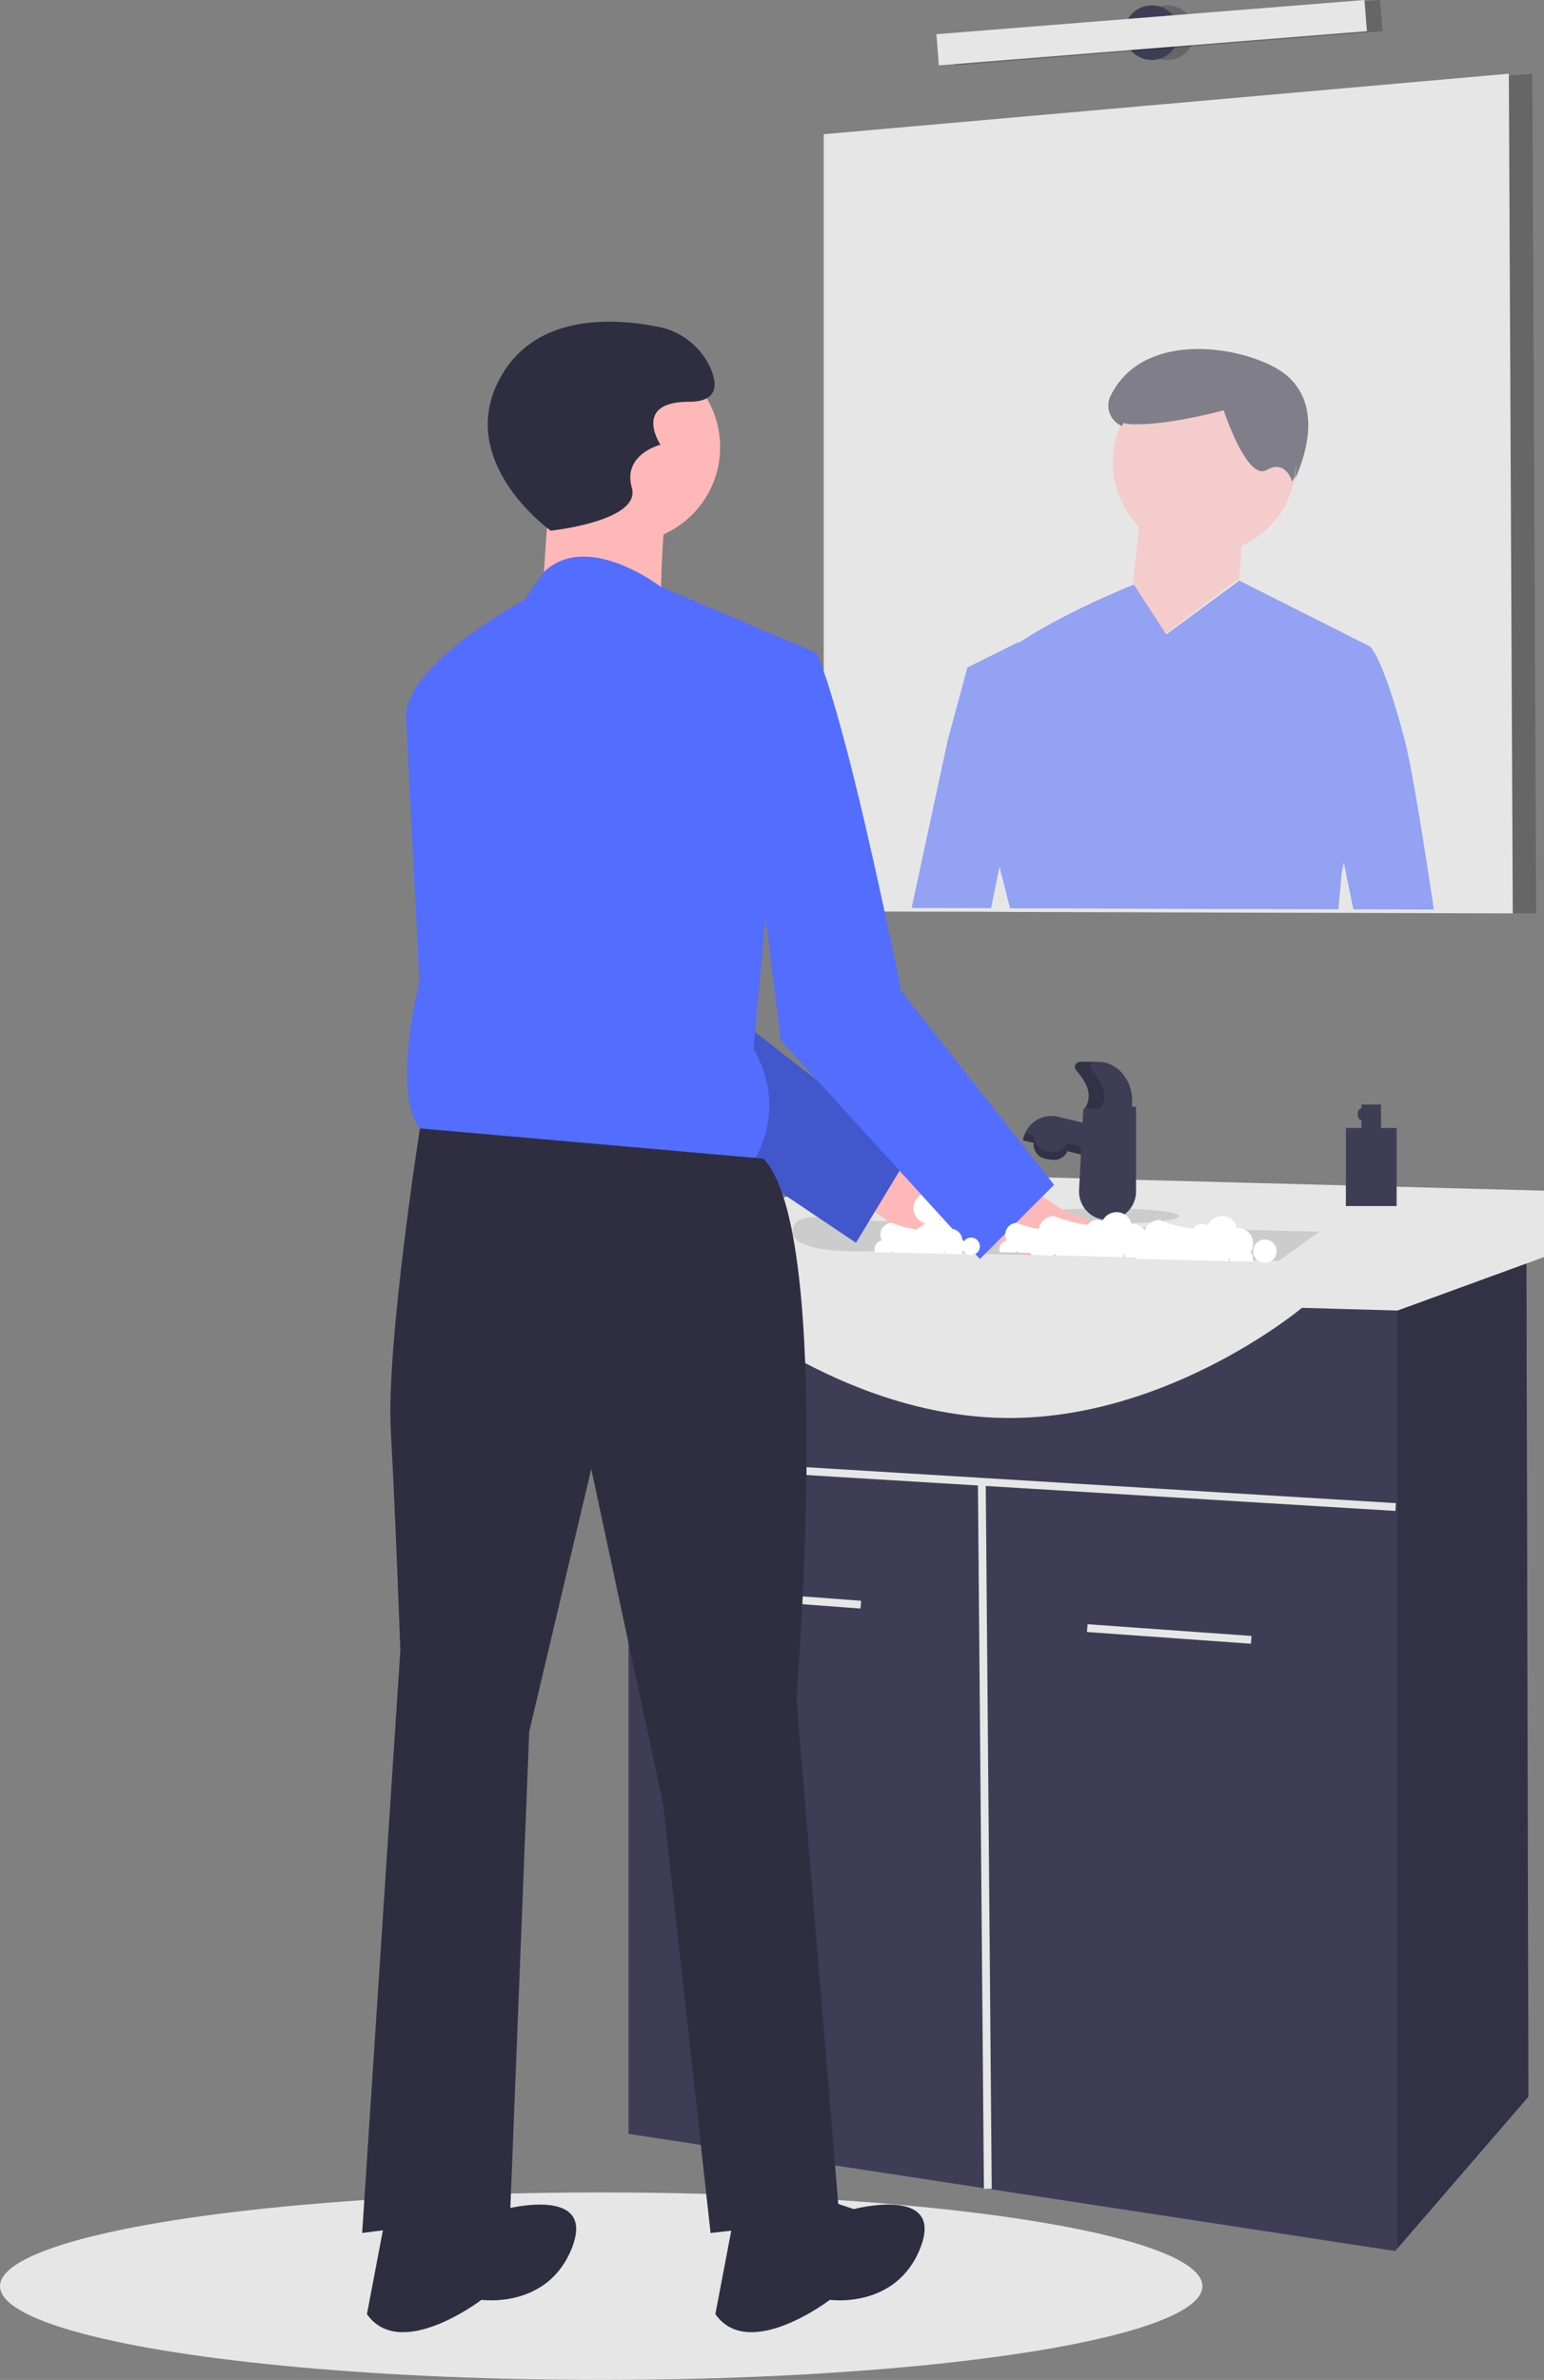 <svg id="a25bd85d-2c59-4178-a879-461194641fab" data-name="Layer 1" xmlns="http://www.w3.org/2000/svg" width="426.562" height="657.227" viewBox="0 0 426.562 657.227"><rect x="0" y="0" width="426.562" height="657.227" fill="#808080" stroke="none"/><title>wash_hands</title><polygon points="424.405 252.235 417.934 252.213 393.117 252.138 387.605 252.127 370.888 252.084 366.757 252.062 364.924 252.062 278.716 251.825 277.346 251.814 276.041 251.814 270.8 251.793 256.002 251.76 248.862 251.739 234.043 251.696 234.043 37.066 416.855 20.921 423.327 20.349 424.405 252.235" opacity="0.2"/><path d="M804.653,373.6v.022l-18.119-.054-6.698-.022-5.511-.011-7.917-.022-3.16-.011-5.63-.011-2.923-.011h-1.219l-1.801-.011h-.032l-13.6-.032-2.459-.011-34.869-.097-6.266-.022-25.572-.075-3.441-.011h-1.381a.033.033,0,0,0,.011-.022H662.76l-5.242-.022-14.798-.032v.011l-7.14-.022-4.907-.011h-1.1l-15.283-.043V158.453l189.284-16.717v.572Z" transform="translate(-386.719 -121.387)" fill="#e6e6e6"/><circle cx="322.483" cy="9.025" r="7.55" opacity="0.2"/><circle cx="318.169" cy="9.025" r="7.55" fill="#3f3d56"/><rect x="649.882" y="126.097" width="118.639" height="8.628" transform="translate(-394.852 -64.489) rotate(-4.568)" opacity="0.2"/><rect x="645.568" y="126.097" width="118.639" height="8.628" transform="translate(-394.866 -64.833) rotate(-4.568)" fill="#e6e6e6"/><path d="M774.79,325.727c-6.342-24.03-9.718-25.885-9.718-25.885l-35.764-18.001-.237-.086-20.104,14.83-8.661-13.331-.431-.378s-.183.075-.539.216c-3.106,1.251-19.101,7.863-30.976,15.725l-.367-.054-14.01,6.967-2.513,9.286-2.901,10.71L638.581,372.125v.011l7.14.022v-.011l14.798.032,2.33-11.432,2.912,11.454h1.305a.033.033,0,0,1-.011.022h1.38l3.441.011,25.572.075,6.266.022,34.869.097,2.459.011,13.6.032h.032l1.801.011v-.032l.927-10.106.561-2.826,2.642,12.953.011.022,5.63.011,3.16.011,7.917.022,5.511.011v-.022C781.315,362.246,777.119,334.571,774.79,325.727Z" transform="translate(-386.719 -121.387)" fill="#536dfe" opacity="0.56"/><path d="M743.748,254.496l.014.048c-.016.003-.02-.013-.014-.048-.142-.493-1.949-6.308-7.119-3.315-5.396,3.123-11.845-16.485-11.845-16.485s-16.244,4.471-26.16,3.787a6.141,6.141,0,0,1-1.954-.47,25.307,25.307,0,0,0,4.765,28.769l-1.75,15.605,9,14,20-15s.253,3.818,1.073-9.258a25.327,25.327,0,0,0,14.711-19.322C744.062,253.729,743.779,254.329,743.748,254.496Z" transform="translate(-386.719 -121.387)" fill="#ffb8b8" opacity="0.56"/><path d="M744.467,253.807c2.209-5.026,8.131-19.82-2.268-28.734-8.604-7.375-38.953-13.957-48.653,5.623a6.09,6.09,0,0,0,3.122,8.317c.14-.289.299-.568.45-.851a5.978,5.978,0,0,0,1.504.321c9.916.685,26.16-3.787,26.16-3.787s6.449,19.608,11.845,16.485c5.171-2.992,6.977,2.823,7.119,3.315.031-.167.314-.767.72-1.689a25.479,25.479,0,0,0,.266-3.377c.005.199.015.396.015.596A25.473,25.473,0,0,1,744.467,253.807Z" transform="translate(-386.719 -121.387)" fill="#2f2e41" opacity="0.56"/><ellipse cx="166.095" cy="631.342" rx="166.095" ry="25.885" fill="#e6e6e6"/><polygon points="422.248 579.033 386.117 620.859 385.448 621.635 173.645 589.279 173.645 347.686 421.709 347.686 422.248 579.033" fill="#3f3d56"/><rect x="601.888" y="541.274" width="2.157" height="43.263" transform="translate(-390.178 1000.697) rotate(-85.711)" fill="#e6e6e6"/><rect x="708.663" y="549.905" width="2.156" height="45.414" transform="translate(-298.702 1118.367) rotate(-85.914)" fill="#e6e6e6"/><polygon points="385.643 415.097 173.171 402.154 173.04 404.307 270.178 410.224 271.83 604.452 273.987 604.433 272.337 410.356 385.512 417.25 385.643 415.097" fill="#e6e6e6"/><polygon points="422.248 579.033 386.117 620.859 386.117 347.686 421.709 347.686 422.248 579.033" opacity="0.2"/><path d="M574.924,473.926h-19.414V460.984l51.77-9.707,3.236-6.471,202.765,5.393v18.335l-40.445,14.764-26.424-.743S706.506,515.989,659.05,512.754,574.924,473.926,574.924,473.926Z" transform="translate(-386.719 -121.387)" fill="#e6e6e6"/><path d="M751.265,461.523l-11.325,8.089-31.72-.766c0,.011-.011,0-.011,0h-.054l-2.416-.054h-.011l-2.006-.054-6.331-.151-.528-.011-5.598-.129-.205-.011-6.957-.162-.453-.011-5.145-.129-.83-.011-6.04-.151-1.941-.043-10.861-.259-2.739-.065-28.862-.69s-20.568,1.025-21.538-4.951a2.939,2.939,0,0,1-.032-.442c0-3.397,3.581-4.12,6.967-4.034a31.445,31.445,0,0,1,5.975.798l8.283.205,5.166.119,16.21.399,13.859.334,4.907.129,7.021.173,2.783.065,10.332.248,4.832.119,10.203.248Z" transform="translate(-386.719 -121.387)" fill="#ccc"/><circle cx="304.148" cy="343.372" r="2.157" fill="#3f3d56"/><ellipse cx="305.227" cy="335.822" rx="20.492" ry="2.157" fill="#ccc"/><path d="M677.951,430.903h18.406a0,0,0,0,1,0,0v8.628a0,0,0,0,1,0,0H669.951a0,0,0,0,1,0,0v-.628A8,8,0,0,1,677.951,430.903Z" transform="translate(-264.227 -270.781) rotate(13.698)" fill="#3f3d56"/><path d="M671.992,437.256h9.707a0,0,0,0,1,0,0V437.57a4,4,0,0,1-4,4h-1.707a4,4,0,0,1-4-4v-.314A0,0,0,0,1,671.992,437.256Z" transform="translate(-313.909 -217.086) rotate(8.546)" fill="#3f3d56"/><path d="M694.959,440.378l-13.412-3.269a4.3,4.3,0,0,1-4.489,2.36l-1.067-.16a4.299,4.299,0,0,1-3.648-4.443l-2.284-.557a8.617,8.617,0,0,0-.756,1.973l3.04.741a4.299,4.299,0,0,0,3.648,4.443l1.067.16a4.3,4.3,0,0,0,4.489-2.36l13.412,3.269,2.043-8.383-.496-.121Z" transform="translate(-386.719 -121.387)" opacity="0.2"/><path d="M692.697,458.287h0A7.876,7.876,0,0,1,684.832,449.997L686.014,427.549l14.56-.539V450.411A7.876,7.876,0,0,1,692.697,458.287Z" transform="translate(-386.719 -121.387)" fill="#3f3d56"/><path d="M699.495,427.549H686.382c2.274-3.45.856-6.984-2.327-10.56a1.434,1.434,0,0,1,1.077-2.383H690.129c5.173,0,9.366,4.829,9.366,10.785Z" transform="translate(-386.719 -121.387)" fill="#3f3d56"/><path d="M688.369,416.989a1.434,1.434,0,0,1,1.077-2.383h-4.314a1.434,1.434,0,0,0-1.077,2.383c3.183,3.575,4.601,7.11,2.327,10.56h4.314C692.97,424.099,691.552,420.564,688.369,416.989Z" transform="translate(-386.719 -121.387)" opacity="0.2"/><path d="M626.14,440.262,642.727,446.125s39.456,3.148,34.336,13.184-38.888,3.552-38.888,3.552L622.182,451.757Z" transform="translate(-386.719 -121.387)" fill="#ffb8b8"/><path d="M650.961,455.052a4.303,4.303,0,0,0-4.292,4.094,3.23,3.23,0,0,0-.811-.545,4.327,4.327,0,1,0-3.601.589,3.232,3.232,0,1,0,5.409,2.93,4.306,4.306,0,1,0,3.296-7.068Z" transform="translate(-386.719 -121.387)" fill="#fff"/><path d="M658.511,457.209a4.303,4.303,0,0,0-4.292,4.094,3.23,3.23,0,0,0-.811-.545,4.327,4.327,0,1,0-3.601.589,3.232,3.232,0,1,0,5.409,2.93,4.306,4.306,0,1,0,3.296-7.068Z" transform="translate(-386.719 -121.387)" fill="#fff"/><path d="M638.213,439.79,623.199,464.586l-31.569-21.193L555.37,419.061,533.508,361.661,511.279,320.957l27.859-8.208s9.588.367,21.981,23.113c12.382,22.757,23.415,62.145,23.415,62.145l14.808,11.53Z" transform="translate(-386.719 -121.387)" fill="#536dfe"/><path d="M638.213,439.79,623.199,464.586l-31.569-21.193L555.37,419.061,533.508,361.661,511.279,320.957l27.859-8.208s9.588.367,21.981,23.113c12.382,22.757,23.415,62.145,23.415,62.145l14.808,11.53Z" transform="translate(-386.719 -121.387)" opacity="0.2"/><path d="M708.156,468.846l-38.461-.917-3.052-3.462-2.157-2.448-2.362-2.675-2.621-2.966,4.465-6.924,2.125-3.3,8.607,5.652,6.104,4.001s5.112,1.704,11.195,4.271C697.651,462.472,704.155,465.621,708.156,468.846Z" transform="translate(-386.719 -121.387)" fill="#ffb8b8"/><circle cx="172.579" cy="123.477" r="26.373" fill="#ffb8b8"/><path d="M538.859,252.116l-2.637,38.24,32.966,3.956s0-31.647,2.637-35.603S538.859,252.116,538.859,252.116Z" transform="translate(-386.719 -121.387)" fill="#ffb8b8"/><path d="M612.043,301.565l-42.701-18.083s-20.398-15.739-32.363-4.103l-5.372,7.681S498.887,304.651,498.887,319.156l3.71,73.395s-10.549,40.878,5.275,43.515l85.711,7.912s11.868-14.505,1.319-32.966l3.956-43.515Z" transform="translate(-386.719 -121.387)" fill="#536dfe"/><path d="M583.033,302.884l29.01-1.319s2.126,2.244,8.719,27.298S635.778,395.188,635.778,395.188l42.146,53.393-20.492,20.492-55.005-60.398-7.526-60.957Z" transform="translate(-386.719 -121.387)" fill="#536dfe"/><path d="M597.538,441.34l-94.805-8.341s-9.367,59.768-8.048,83.504,2.637,60.657,2.637,60.657l-10.549,160.873,40.878-5.275L532.925,599.576l17.142-72.525,19.779,92.304L583.033,738.032l35.603-3.956L606.768,590.346S617.317,461.12,597.538,441.34Z" transform="translate(-386.719 -121.387)" fill="#2f2e41"/><path d="M610.724,727.483l11.868,3.956s25.054-6.593,18.461,10.549-25.054,14.505-25.054,14.505-22.417,17.142-31.647,3.956l5.275-27.691Z" transform="translate(-386.719 -121.387)" fill="#2f2e41"/><path d="M514.464,727.483l11.868,3.956s25.054-6.593,18.461,10.549-25.054,14.505-25.054,14.505-22.417,17.142-31.647,3.956l5.275-27.691Z" transform="translate(-386.719 -121.387)" fill="#2f2e41"/><path d="M538.859,267.94s-27.691-19.779-13.186-43.515c10.063-16.466,30.914-15.163,42.742-12.82A19.983,19.983,0,0,1,583.033,223.106c1.978,4.615,1.978,9.23-5.934,9.23-15.824,0-7.912,11.868-7.912,11.868s-10.549,2.637-7.912,11.868S538.859,267.94,538.859,267.94Z" transform="translate(-386.719 -121.387)" fill="#2f2e41"/><circle cx="320.326" cy="344.451" r="3.236" fill="#fff"/><path d="M703.809,463.68a4.284,4.284,0,0,0-1.607-3.354,4.334,4.334,0,0,0-2.707-.96c-.054,0-.097.011-.151.011a4.295,4.295,0,0,0-8.078-.723,3.198,3.198,0,0,0-4.088.971,37.284,37.284,0,0,1-9.254-2.416,4.287,4.287,0,0,0-3.872,2.438,4.111,4.111,0,0,0-.442,1.877,4.252,4.252,0,0,0,.626,2.2,3.231,3.231,0,0,0-2.783,3.192,3.11,3.11,0,0,0,.183,1.057l6.04.151a2.898,2.898,0,0,0,.183-.615,4.44,4.44,0,0,0,.647.626l5.145.129.291-.227a1.835,1.835,0,0,0,.162.237l6.957.162a1.442,1.442,0,0,0,.119-.151,1.181,1.181,0,0,0,.086.162l5.598.129a3.181,3.181,0,0,0,.431-1.208.436.436,0,0,0,.097.054,3.421,3.421,0,0,0-.054.572,3.572,3.572,0,0,0,.054.593l6.331.151a3.349,3.349,0,0,0,.086-.744,3.253,3.253,0,0,0-.69-1.985A4.284,4.284,0,0,0,703.809,463.68Zm-11.551-.086a3.299,3.299,0,0,1-.636.593c.065.162.097.334.151.496a3.075,3.075,0,0,1,.96-.69A4.224,4.224,0,0,1,692.258,463.594Z" transform="translate(-386.719 -121.387)" fill="#fff"/><circle cx="349.447" cy="345.529" r="3.236" fill="#fff"/><path d="M732.93,464.759a4.284,4.284,0,0,0-1.607-3.354,4.333,4.333,0,0,0-2.707-.96c-.054,0-.097.011-.151.011a4.295,4.295,0,0,0-8.078-.723,3.198,3.198,0,0,0-4.088.971,37.284,37.284,0,0,1-9.254-2.416,4.287,4.287,0,0,0-3.872,2.438,4.111,4.111,0,0,0-.442,1.877,4.252,4.252,0,0,0,.626,2.2,3.231,3.231,0,0,0-2.783,3.192,3.11,3.11,0,0,0,.183,1.057l6.04.151a2.897,2.897,0,0,0,.183-.615,4.441,4.441,0,0,0,.647.626l5.145.129.291-.227a1.837,1.837,0,0,0,.162.237l6.957.162a1.443,1.443,0,0,0,.119-.151,1.181,1.181,0,0,0,.086.162l5.598.129a3.181,3.181,0,0,0,.431-1.208.436.436,0,0,0,.097.054,3.42,3.42,0,0,0-.054.572,3.571,3.571,0,0,0,.054.593l6.331.151a3.349,3.349,0,0,0,.086-.744,3.253,3.253,0,0,0-.69-1.985A4.284,4.284,0,0,0,732.93,464.759Zm-11.551-.086a3.3,3.3,0,0,1-.636.593c.065.162.097.334.151.496a3.075,3.075,0,0,1,.96-.69A4.224,4.224,0,0,1,721.379,464.672Z" transform="translate(-386.719 -121.387)" fill="#fff"/><circle cx="302.8" cy="344.181" r="2.427" fill="#fff"/><path d="M687.092,463.95a3.213,3.213,0,0,0-1.205-2.516,3.25,3.25,0,0,0-2.03-.72c-.04,0-.073.008-.113.008a3.221,3.221,0,0,0-6.059-.542,2.398,2.398,0,0,0-3.066.728,27.964,27.964,0,0,1-6.94-1.812,3.216,3.216,0,0,0-2.904,1.828,3.083,3.083,0,0,0-.332,1.407,3.189,3.189,0,0,0,.469,1.65,2.423,2.423,0,0,0-2.087,2.394,2.332,2.332,0,0,0,.138.793l4.53.113a2.173,2.173,0,0,0,.138-.461,3.33,3.33,0,0,0,.485.469l3.858.097.218-.17a1.375,1.375,0,0,0,.121.178l5.217.121a1.081,1.081,0,0,0,.089-.113.887.887,0,0,0,.065.121l4.198.097a2.386,2.386,0,0,0,.324-.906.327.327,0,0,0,.073.04,2.566,2.566,0,0,0-.04.429,2.679,2.679,0,0,0,.04.445l4.748.113a2.512,2.512,0,0,0,.065-.558,2.44,2.44,0,0,0-.518-1.488A3.213,3.213,0,0,0,687.092,463.95Zm-8.663-.065a2.474,2.474,0,0,1-.477.445c.049.121.073.251.113.372a2.306,2.306,0,0,1,.72-.518A3.168,3.168,0,0,1,678.429,463.885Z" transform="translate(-386.719 -121.387)" fill="#fff"/><circle cx="268.287" cy="344.181" r="2.427" fill="#fff"/><path d="M652.579,463.95a3.213,3.213,0,0,0-1.205-2.516,3.25,3.25,0,0,0-2.03-.72c-.04,0-.073.008-.113.008a3.221,3.221,0,0,0-6.059-.542,2.398,2.398,0,0,0-3.066.728,27.964,27.964,0,0,1-6.94-1.812,3.216,3.216,0,0,0-2.904,1.828,3.083,3.083,0,0,0-.332,1.407,3.189,3.189,0,0,0,.469,1.65,2.423,2.423,0,0,0-2.087,2.394,2.333,2.333,0,0,0,.138.793l4.53.113a2.173,2.173,0,0,0,.138-.461,3.331,3.331,0,0,0,.485.469l3.858.097.218-.17a1.375,1.375,0,0,0,.121.178l5.217.121a1.08,1.08,0,0,0,.089-.113.886.886,0,0,0,.065.121l4.198.097a2.386,2.386,0,0,0,.324-.906.327.327,0,0,0,.073.04,2.565,2.565,0,0,0-.04.429,2.678,2.678,0,0,0,.04.445l4.748.113a2.511,2.511,0,0,0,.065-.558,2.44,2.44,0,0,0-.518-1.488A3.213,3.213,0,0,0,652.579,463.95Zm-8.663-.065a2.474,2.474,0,0,1-.477.445c.049.121.073.251.113.372a2.306,2.306,0,0,1,.72-.518A3.169,3.169,0,0,1,643.915,463.885Z" transform="translate(-386.719 -121.387)" fill="#fff"/><path d="M768.252,432.876V426.405h-5.393v1.079c-.596,0-1.079.724-1.079,1.618s.483,1.618,1.079,1.618v2.157h-4.314v21.571h14.021V432.876Z" transform="translate(-386.719 -121.387)" fill="#3f3d56"/></svg>